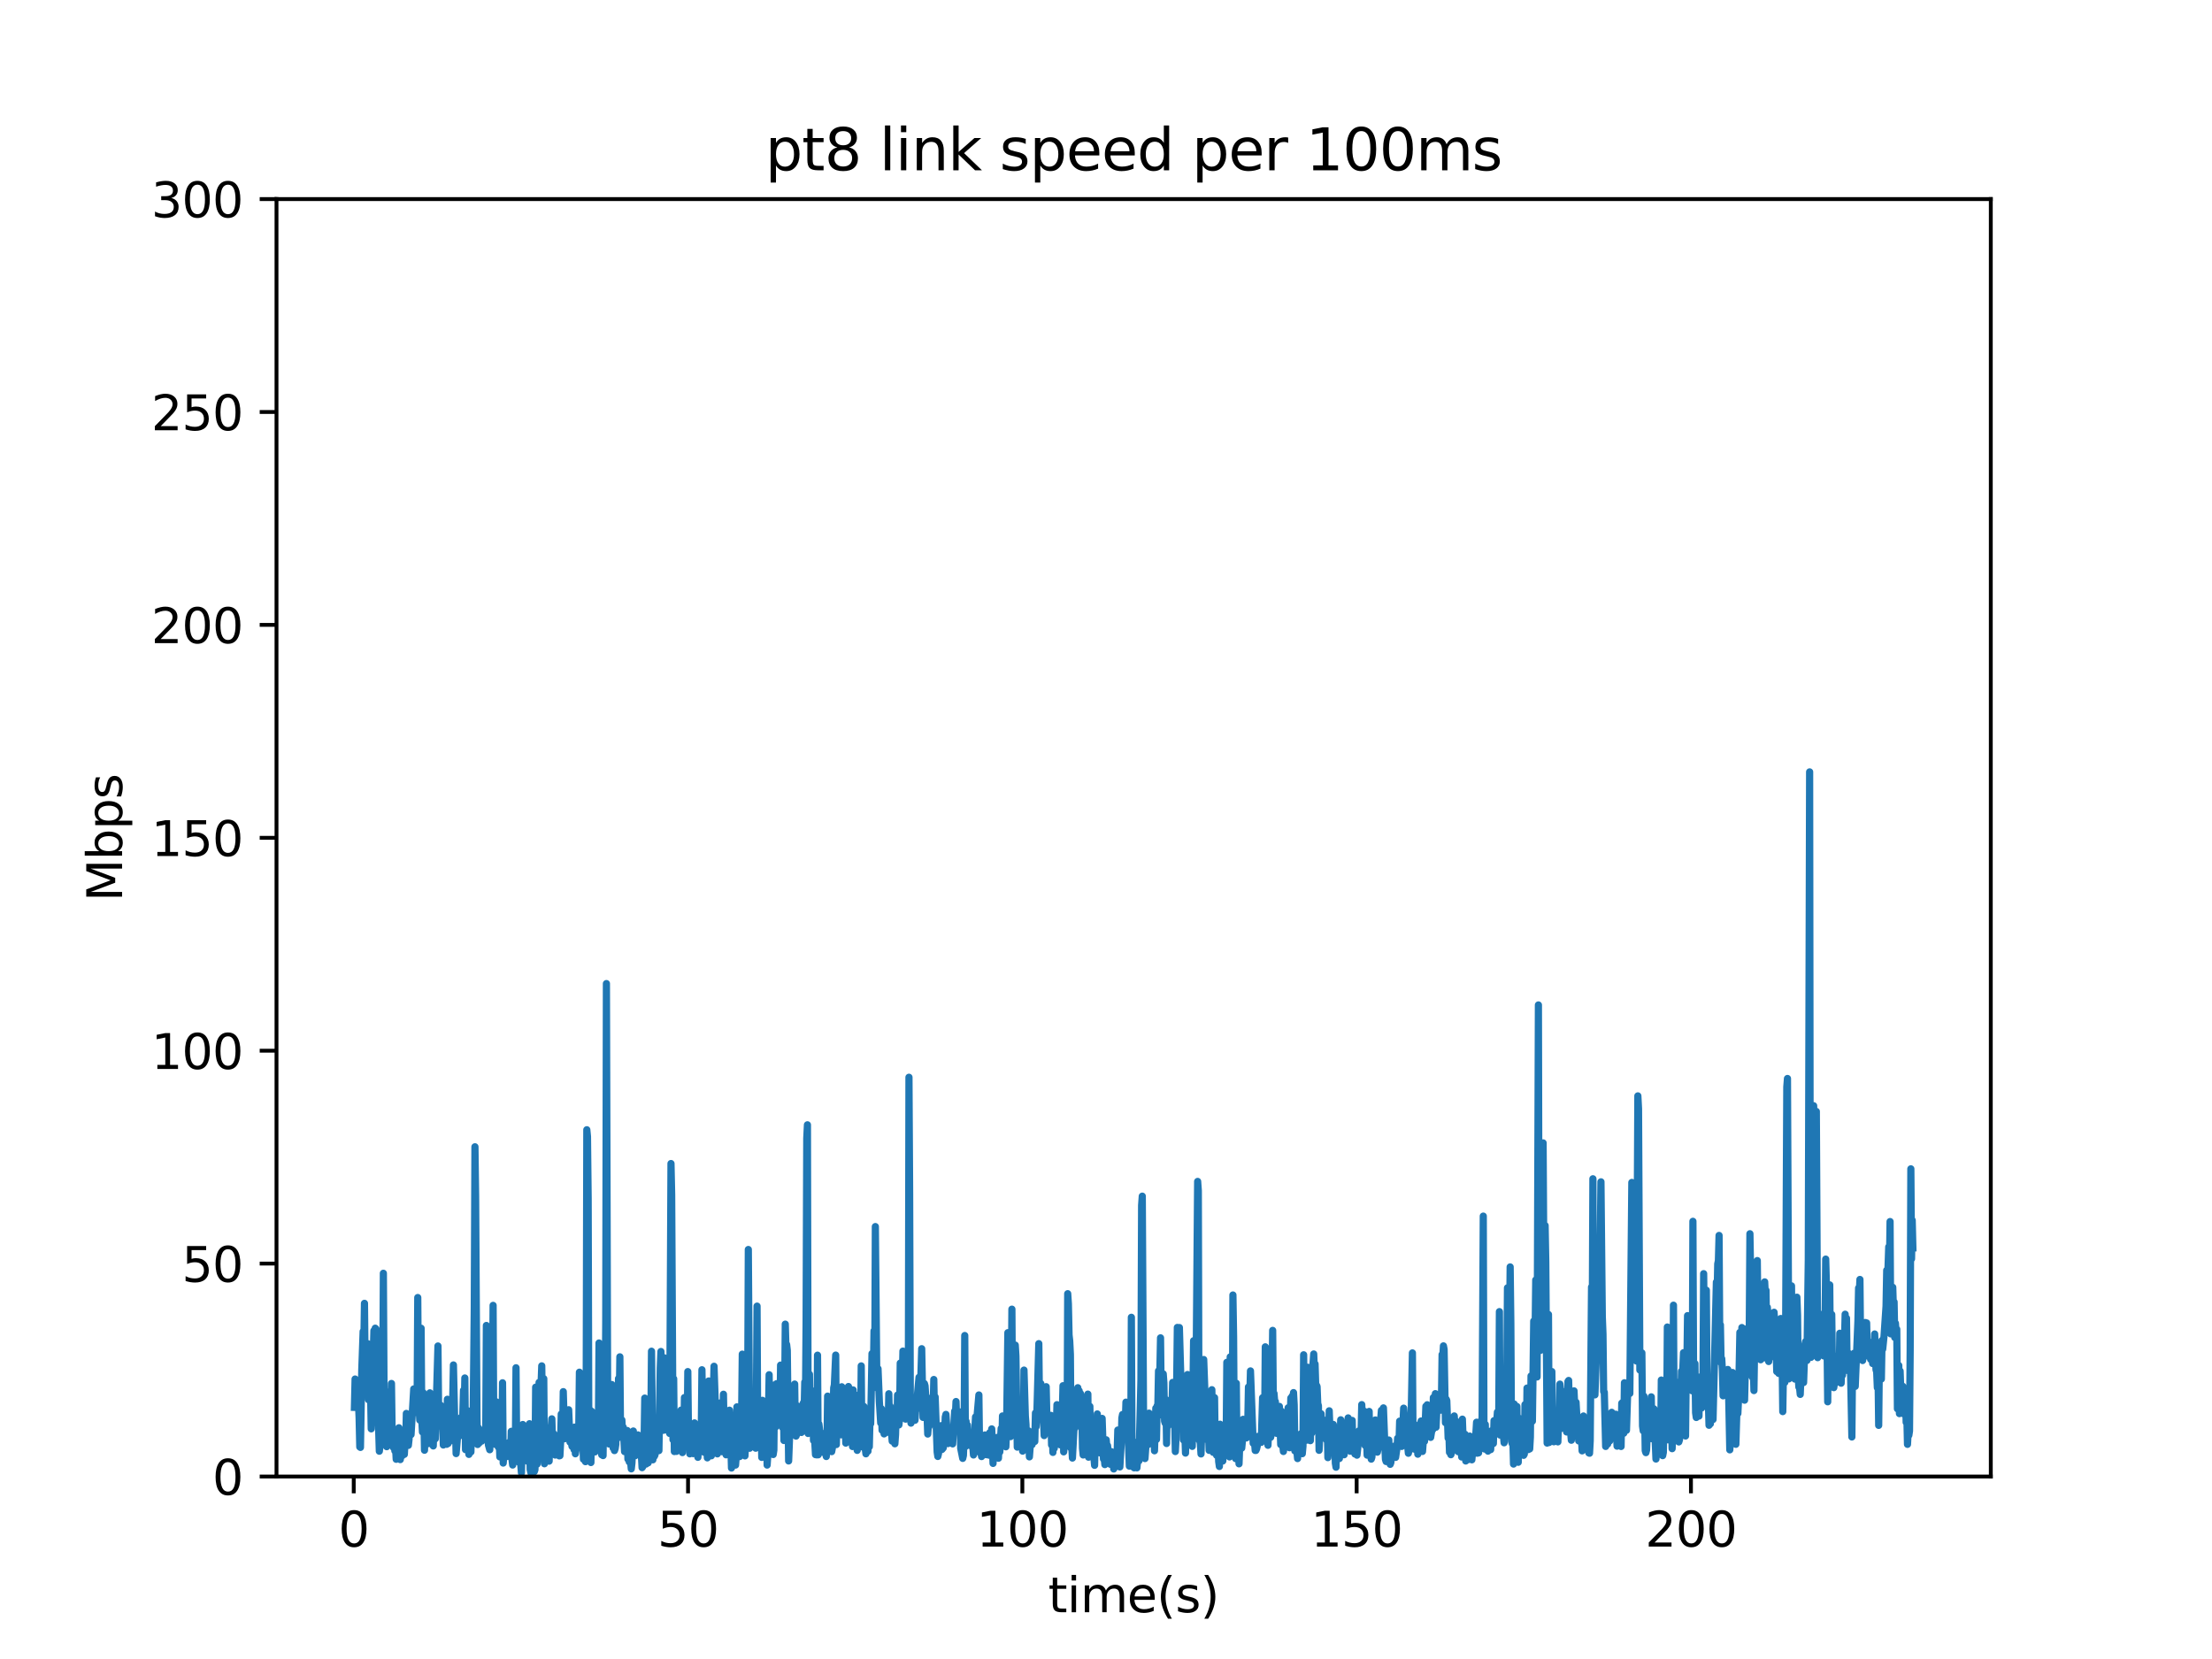 <?xml version="1.0" encoding="utf-8" standalone="no"?>
<!DOCTYPE svg PUBLIC "-//W3C//DTD SVG 1.1//EN"
  "http://www.w3.org/Graphics/SVG/1.1/DTD/svg11.dtd">
<svg xmlns:xlink="http://www.w3.org/1999/xlink" width="460.8pt" height="345.6pt" viewBox="0 0 460.8 345.6" xmlns="http://www.w3.org/2000/svg" version="1.1">
 <defs>
  <style type="text/css">*{stroke-linejoin: round; stroke-linecap: butt}</style>
 </defs>
 <g id="figure_1">
  <g id="patch_1">
   <path d="M 0 345.6 
L 460.8 345.6 
L 460.8 0 
L 0 0 
z
" style="fill: #ffffff"/>
  </g>
  <g id="axes_1">
   <g id="patch_2">
    <path d="M 57.6 307.584 
L 414.72 307.584 
L 414.72 41.472 
L 57.6 41.472 
z
" style="fill: #ffffff"/>
   </g>
   <g id="matplotlib.axis_1">
    <g id="xtick_1">
     <g id="line2d_1">
      <defs>
       <path id="me83c2e0fc8" d="M 0 0 
L 0 3.5 
" style="stroke: #000000; stroke-width: 0.8"/>
      </defs>
      <g>
       <use xlink:href="#me83c2e0fc8" x="73.69" y="307.584" style="stroke: #000000; stroke-width: 0.8"/>
      </g>
     </g>
     <g id="text_1">
      <!-- 0 -->
      <g transform="translate(70.509 322.182)scale(0.1 -0.1)">
       <defs>
        <path id="DejaVuSans-30" d="M 2034 4250 
Q 1547 4250 1301 3770 
Q 1056 3291 1056 2328 
Q 1056 1369 1301 889 
Q 1547 409 2034 409 
Q 2525 409 2770 889 
Q 3016 1369 3016 2328 
Q 3016 3291 2770 3770 
Q 2525 4250 2034 4250 
z
M 2034 4750 
Q 2819 4750 3233 4129 
Q 3647 3509 3647 2328 
Q 3647 1150 3233 529 
Q 2819 -91 2034 -91 
Q 1250 -91 836 529 
Q 422 1150 422 2328 
Q 422 3509 836 4129 
Q 1250 4750 2034 4750 
z
" transform="scale(0.016)"/>
       </defs>
       <use xlink:href="#DejaVuSans-30"/>
      </g>
     </g>
    </g>
    <g id="xtick_2">
     <g id="line2d_2">
      <g>
       <use xlink:href="#me83c2e0fc8" x="143.332" y="307.584" style="stroke: #000000; stroke-width: 0.8"/>
      </g>
     </g>
     <g id="text_2">
      <!-- 50 -->
      <g transform="translate(136.97 322.182)scale(0.1 -0.1)">
       <defs>
        <path id="DejaVuSans-35" d="M 691 4666 
L 3169 4666 
L 3169 4134 
L 1269 4134 
L 1269 2991 
Q 1406 3038 1543 3061 
Q 1681 3084 1819 3084 
Q 2600 3084 3056 2656 
Q 3513 2228 3513 1497 
Q 3513 744 3044 326 
Q 2575 -91 1722 -91 
Q 1428 -91 1123 -41 
Q 819 9 494 109 
L 494 744 
Q 775 591 1075 516 
Q 1375 441 1709 441 
Q 2250 441 2565 725 
Q 2881 1009 2881 1497 
Q 2881 1984 2565 2268 
Q 2250 2553 1709 2553 
Q 1456 2553 1204 2497 
Q 953 2441 691 2322 
L 691 4666 
z
" transform="scale(0.016)"/>
       </defs>
       <use xlink:href="#DejaVuSans-35"/>
       <use xlink:href="#DejaVuSans-30" x="63.623"/>
      </g>
     </g>
    </g>
    <g id="xtick_3">
     <g id="line2d_3">
      <g>
       <use xlink:href="#me83c2e0fc8" x="212.974" y="307.584" style="stroke: #000000; stroke-width: 0.8"/>
      </g>
     </g>
     <g id="text_3">
      <!-- 100 -->
      <g transform="translate(203.431 322.182)scale(0.1 -0.1)">
       <defs>
        <path id="DejaVuSans-31" d="M 794 531 
L 1825 531 
L 1825 4091 
L 703 3866 
L 703 4441 
L 1819 4666 
L 2450 4666 
L 2450 531 
L 3481 531 
L 3481 0 
L 794 0 
L 794 531 
z
" transform="scale(0.016)"/>
       </defs>
       <use xlink:href="#DejaVuSans-31"/>
       <use xlink:href="#DejaVuSans-30" x="63.623"/>
       <use xlink:href="#DejaVuSans-30" x="127.246"/>
      </g>
     </g>
    </g>
    <g id="xtick_4">
     <g id="line2d_4">
      <g>
       <use xlink:href="#me83c2e0fc8" x="282.616" y="307.584" style="stroke: #000000; stroke-width: 0.8"/>
      </g>
     </g>
     <g id="text_4">
      <!-- 150 -->
      <g transform="translate(273.073 322.182)scale(0.1 -0.1)">
       <use xlink:href="#DejaVuSans-31"/>
       <use xlink:href="#DejaVuSans-35" x="63.623"/>
       <use xlink:href="#DejaVuSans-30" x="127.246"/>
      </g>
     </g>
    </g>
    <g id="xtick_5">
     <g id="line2d_5">
      <g>
       <use xlink:href="#me83c2e0fc8" x="352.258" y="307.584" style="stroke: #000000; stroke-width: 0.8"/>
      </g>
     </g>
     <g id="text_5">
      <!-- 200 -->
      <g transform="translate(342.715 322.182)scale(0.1 -0.1)">
       <defs>
        <path id="DejaVuSans-32" d="M 1228 531 
L 3431 531 
L 3431 0 
L 469 0 
L 469 531 
Q 828 903 1448 1529 
Q 2069 2156 2228 2338 
Q 2531 2678 2651 2914 
Q 2772 3150 2772 3378 
Q 2772 3750 2511 3984 
Q 2250 4219 1831 4219 
Q 1534 4219 1204 4116 
Q 875 4013 500 3803 
L 500 4441 
Q 881 4594 1212 4672 
Q 1544 4750 1819 4750 
Q 2544 4750 2975 4387 
Q 3406 4025 3406 3419 
Q 3406 3131 3298 2873 
Q 3191 2616 2906 2266 
Q 2828 2175 2409 1742 
Q 1991 1309 1228 531 
z
" transform="scale(0.016)"/>
       </defs>
       <use xlink:href="#DejaVuSans-32"/>
       <use xlink:href="#DejaVuSans-30" x="63.623"/>
       <use xlink:href="#DejaVuSans-30" x="127.246"/>
      </g>
     </g>
    </g>
    <g id="text_6">
     <!-- time(s) -->
     <g transform="translate(218.358 335.861)scale(0.1 -0.1)">
      <defs>
       <path id="DejaVuSans-74" d="M 1172 4494 
L 1172 3500 
L 2356 3500 
L 2356 3053 
L 1172 3053 
L 1172 1153 
Q 1172 725 1289 603 
Q 1406 481 1766 481 
L 2356 481 
L 2356 0 
L 1766 0 
Q 1100 0 847 248 
Q 594 497 594 1153 
L 594 3053 
L 172 3053 
L 172 3500 
L 594 3500 
L 594 4494 
L 1172 4494 
z
" transform="scale(0.016)"/>
       <path id="DejaVuSans-69" d="M 603 3500 
L 1178 3500 
L 1178 0 
L 603 0 
L 603 3500 
z
M 603 4863 
L 1178 4863 
L 1178 4134 
L 603 4134 
L 603 4863 
z
" transform="scale(0.016)"/>
       <path id="DejaVuSans-6d" d="M 3328 2828 
Q 3544 3216 3844 3400 
Q 4144 3584 4550 3584 
Q 5097 3584 5394 3201 
Q 5691 2819 5691 2113 
L 5691 0 
L 5113 0 
L 5113 2094 
Q 5113 2597 4934 2840 
Q 4756 3084 4391 3084 
Q 3944 3084 3684 2787 
Q 3425 2491 3425 1978 
L 3425 0 
L 2847 0 
L 2847 2094 
Q 2847 2600 2669 2842 
Q 2491 3084 2119 3084 
Q 1678 3084 1418 2786 
Q 1159 2488 1159 1978 
L 1159 0 
L 581 0 
L 581 3500 
L 1159 3500 
L 1159 2956 
Q 1356 3278 1631 3431 
Q 1906 3584 2284 3584 
Q 2666 3584 2933 3390 
Q 3200 3197 3328 2828 
z
" transform="scale(0.016)"/>
       <path id="DejaVuSans-65" d="M 3597 1894 
L 3597 1613 
L 953 1613 
Q 991 1019 1311 708 
Q 1631 397 2203 397 
Q 2534 397 2845 478 
Q 3156 559 3463 722 
L 3463 178 
Q 3153 47 2828 -22 
Q 2503 -91 2169 -91 
Q 1331 -91 842 396 
Q 353 884 353 1716 
Q 353 2575 817 3079 
Q 1281 3584 2069 3584 
Q 2775 3584 3186 3129 
Q 3597 2675 3597 1894 
z
M 3022 2063 
Q 3016 2534 2758 2815 
Q 2500 3097 2075 3097 
Q 1594 3097 1305 2825 
Q 1016 2553 972 2059 
L 3022 2063 
z
" transform="scale(0.016)"/>
       <path id="DejaVuSans-28" d="M 1984 4856 
Q 1566 4138 1362 3434 
Q 1159 2731 1159 2009 
Q 1159 1288 1364 580 
Q 1569 -128 1984 -844 
L 1484 -844 
Q 1016 -109 783 600 
Q 550 1309 550 2009 
Q 550 2706 781 3412 
Q 1013 4119 1484 4856 
L 1984 4856 
z
" transform="scale(0.016)"/>
       <path id="DejaVuSans-73" d="M 2834 3397 
L 2834 2853 
Q 2591 2978 2328 3040 
Q 2066 3103 1784 3103 
Q 1356 3103 1142 2972 
Q 928 2841 928 2578 
Q 928 2378 1081 2264 
Q 1234 2150 1697 2047 
L 1894 2003 
Q 2506 1872 2764 1633 
Q 3022 1394 3022 966 
Q 3022 478 2636 193 
Q 2250 -91 1575 -91 
Q 1294 -91 989 -36 
Q 684 19 347 128 
L 347 722 
Q 666 556 975 473 
Q 1284 391 1588 391 
Q 1994 391 2212 530 
Q 2431 669 2431 922 
Q 2431 1156 2273 1281 
Q 2116 1406 1581 1522 
L 1381 1569 
Q 847 1681 609 1914 
Q 372 2147 372 2553 
Q 372 3047 722 3315 
Q 1072 3584 1716 3584 
Q 2034 3584 2315 3537 
Q 2597 3491 2834 3397 
z
" transform="scale(0.016)"/>
       <path id="DejaVuSans-29" d="M 513 4856 
L 1013 4856 
Q 1481 4119 1714 3412 
Q 1947 2706 1947 2009 
Q 1947 1309 1714 600 
Q 1481 -109 1013 -844 
L 513 -844 
Q 928 -128 1133 580 
Q 1338 1288 1338 2009 
Q 1338 2731 1133 3434 
Q 928 4138 513 4856 
z
" transform="scale(0.016)"/>
      </defs>
      <use xlink:href="#DejaVuSans-74"/>
      <use xlink:href="#DejaVuSans-69" x="39.209"/>
      <use xlink:href="#DejaVuSans-6d" x="66.992"/>
      <use xlink:href="#DejaVuSans-65" x="164.404"/>
      <use xlink:href="#DejaVuSans-28" x="225.928"/>
      <use xlink:href="#DejaVuSans-73" x="264.941"/>
      <use xlink:href="#DejaVuSans-29" x="317.041"/>
     </g>
    </g>
   </g>
   <g id="matplotlib.axis_2">
    <g id="ytick_1">
     <g id="line2d_6">
      <defs>
       <path id="m8c58e74d32" d="M 0 0 
L -3.5 0 
" style="stroke: #000000; stroke-width: 0.8"/>
      </defs>
      <g>
       <use xlink:href="#m8c58e74d32" x="57.6" y="307.584" style="stroke: #000000; stroke-width: 0.8"/>
      </g>
     </g>
     <g id="text_7">
      <!-- 0 -->
      <g transform="translate(44.237 311.383)scale(0.1 -0.1)">
       <use xlink:href="#DejaVuSans-30"/>
      </g>
     </g>
    </g>
    <g id="ytick_2">
     <g id="line2d_7">
      <g>
       <use xlink:href="#m8c58e74d32" x="57.6" y="263.232" style="stroke: #000000; stroke-width: 0.8"/>
      </g>
     </g>
     <g id="text_8">
      <!-- 50 -->
      <g transform="translate(37.875 267.031)scale(0.1 -0.1)">
       <use xlink:href="#DejaVuSans-35"/>
       <use xlink:href="#DejaVuSans-30" x="63.623"/>
      </g>
     </g>
    </g>
    <g id="ytick_3">
     <g id="line2d_8">
      <g>
       <use xlink:href="#m8c58e74d32" x="57.6" y="218.88" style="stroke: #000000; stroke-width: 0.8"/>
      </g>
     </g>
     <g id="text_9">
      <!-- 100 -->
      <g transform="translate(31.512 222.679)scale(0.1 -0.1)">
       <use xlink:href="#DejaVuSans-31"/>
       <use xlink:href="#DejaVuSans-30" x="63.623"/>
       <use xlink:href="#DejaVuSans-30" x="127.246"/>
      </g>
     </g>
    </g>
    <g id="ytick_4">
     <g id="line2d_9">
      <g>
       <use xlink:href="#m8c58e74d32" x="57.6" y="174.528" style="stroke: #000000; stroke-width: 0.8"/>
      </g>
     </g>
     <g id="text_10">
      <!-- 150 -->
      <g transform="translate(31.512 178.327)scale(0.1 -0.1)">
       <use xlink:href="#DejaVuSans-31"/>
       <use xlink:href="#DejaVuSans-35" x="63.623"/>
       <use xlink:href="#DejaVuSans-30" x="127.246"/>
      </g>
     </g>
    </g>
    <g id="ytick_5">
     <g id="line2d_10">
      <g>
       <use xlink:href="#m8c58e74d32" x="57.6" y="130.176" style="stroke: #000000; stroke-width: 0.8"/>
      </g>
     </g>
     <g id="text_11">
      <!-- 200 -->
      <g transform="translate(31.512 133.975)scale(0.1 -0.1)">
       <use xlink:href="#DejaVuSans-32"/>
       <use xlink:href="#DejaVuSans-30" x="63.623"/>
       <use xlink:href="#DejaVuSans-30" x="127.246"/>
      </g>
     </g>
    </g>
    <g id="ytick_6">
     <g id="line2d_11">
      <g>
       <use xlink:href="#m8c58e74d32" x="57.6" y="85.824" style="stroke: #000000; stroke-width: 0.8"/>
      </g>
     </g>
     <g id="text_12">
      <!-- 250 -->
      <g transform="translate(31.512 89.623)scale(0.1 -0.1)">
       <use xlink:href="#DejaVuSans-32"/>
       <use xlink:href="#DejaVuSans-35" x="63.623"/>
       <use xlink:href="#DejaVuSans-30" x="127.246"/>
      </g>
     </g>
    </g>
    <g id="ytick_7">
     <g id="line2d_12">
      <g>
       <use xlink:href="#m8c58e74d32" x="57.6" y="41.472" style="stroke: #000000; stroke-width: 0.8"/>
      </g>
     </g>
     <g id="text_13">
      <!-- 300 -->
      <g transform="translate(31.512 45.271)scale(0.1 -0.1)">
       <defs>
        <path id="DejaVuSans-33" d="M 2597 2516 
Q 3050 2419 3304 2112 
Q 3559 1806 3559 1356 
Q 3559 666 3084 287 
Q 2609 -91 1734 -91 
Q 1441 -91 1130 -33 
Q 819 25 488 141 
L 488 750 
Q 750 597 1062 519 
Q 1375 441 1716 441 
Q 2309 441 2620 675 
Q 2931 909 2931 1356 
Q 2931 1769 2642 2001 
Q 2353 2234 1838 2234 
L 1294 2234 
L 1294 2753 
L 1863 2753 
Q 2328 2753 2575 2939 
Q 2822 3125 2822 3475 
Q 2822 3834 2567 4026 
Q 2313 4219 1838 4219 
Q 1578 4219 1281 4162 
Q 984 4106 628 3988 
L 628 4550 
Q 988 4650 1302 4700 
Q 1616 4750 1894 4750 
Q 2613 4750 3031 4423 
Q 3450 4097 3450 3541 
Q 3450 3153 3228 2886 
Q 3006 2619 2597 2516 
z
" transform="scale(0.016)"/>
       </defs>
       <use xlink:href="#DejaVuSans-33"/>
       <use xlink:href="#DejaVuSans-30" x="63.623"/>
       <use xlink:href="#DejaVuSans-30" x="127.246"/>
      </g>
     </g>
    </g>
    <g id="text_14">
     <!-- Mbps -->
     <g transform="translate(25.433 187.795)rotate(-90)scale(0.1 -0.1)">
      <defs>
       <path id="DejaVuSans-4d" d="M 628 4666 
L 1569 4666 
L 2759 1491 
L 3956 4666 
L 4897 4666 
L 4897 0 
L 4281 0 
L 4281 4097 
L 3078 897 
L 2444 897 
L 1241 4097 
L 1241 0 
L 628 0 
L 628 4666 
z
" transform="scale(0.016)"/>
       <path id="DejaVuSans-62" d="M 3116 1747 
Q 3116 2381 2855 2742 
Q 2594 3103 2138 3103 
Q 1681 3103 1420 2742 
Q 1159 2381 1159 1747 
Q 1159 1113 1420 752 
Q 1681 391 2138 391 
Q 2594 391 2855 752 
Q 3116 1113 3116 1747 
z
M 1159 2969 
Q 1341 3281 1617 3432 
Q 1894 3584 2278 3584 
Q 2916 3584 3314 3078 
Q 3713 2572 3713 1747 
Q 3713 922 3314 415 
Q 2916 -91 2278 -91 
Q 1894 -91 1617 61 
Q 1341 213 1159 525 
L 1159 0 
L 581 0 
L 581 4863 
L 1159 4863 
L 1159 2969 
z
" transform="scale(0.016)"/>
       <path id="DejaVuSans-70" d="M 1159 525 
L 1159 -1331 
L 581 -1331 
L 581 3500 
L 1159 3500 
L 1159 2969 
Q 1341 3281 1617 3432 
Q 1894 3584 2278 3584 
Q 2916 3584 3314 3078 
Q 3713 2572 3713 1747 
Q 3713 922 3314 415 
Q 2916 -91 2278 -91 
Q 1894 -91 1617 61 
Q 1341 213 1159 525 
z
M 3116 1747 
Q 3116 2381 2855 2742 
Q 2594 3103 2138 3103 
Q 1681 3103 1420 2742 
Q 1159 2381 1159 1747 
Q 1159 1113 1420 752 
Q 1681 391 2138 391 
Q 2594 391 2855 752 
Q 3116 1113 3116 1747 
z
" transform="scale(0.016)"/>
      </defs>
      <use xlink:href="#DejaVuSans-4d"/>
      <use xlink:href="#DejaVuSans-62" x="86.279"/>
      <use xlink:href="#DejaVuSans-70" x="149.756"/>
      <use xlink:href="#DejaVuSans-73" x="213.232"/>
     </g>
    </g>
   </g>
   <g id="line2d_13">
    <path d="M 73.833 293.182 
L 73.972 287.277 
L 74.112 290.334 
L 74.251 289.616 
L 74.391 292.237 
L 74.53 290.44 
L 74.669 292.135 
L 74.809 295.303 
L 74.949 301.418 
L 75.088 301.523 
L 75.367 285.297 
L 75.646 277.364 
L 75.786 280.809 
L 75.926 271.507 
L 76.068 285.495 
L 76.208 287.338 
L 76.488 280.922 
L 76.63 279.923 
L 76.77 291.594 
L 77.051 281.548 
L 77.333 297.653 
L 77.893 277.205 
L 78.032 283.808 
L 78.172 276.684 
L 78.311 276.825 
L 78.59 288.47 
L 79.02 302.314 
L 79.161 301.182 
L 79.301 292.064 
L 79.44 290.873 
L 79.581 292.022 
L 79.724 290.778 
L 79.863 265.243 
L 80.003 290.27 
L 80.143 290.995 
L 80.422 290.415 
L 80.563 301.372 
L 80.842 289.999 
L 81.126 298.316 
L 81.266 292.888 
L 81.406 294.589 
L 81.549 288.204 
L 81.689 298.534 
L 81.83 298.484 
L 81.969 301.563 
L 82.109 299.932 
L 82.254 302.245 
L 82.393 301.225 
L 82.536 303.994 
L 82.68 299.215 
L 82.82 299.183 
L 82.961 302.026 
L 83.102 297.429 
L 83.384 304.064 
L 83.665 302.189 
L 83.805 303.239 
L 83.944 301.081 
L 84.23 302.969 
L 84.369 300.566 
L 84.51 301.192 
L 84.65 294.444 
L 84.789 296.968 
L 84.929 296.824 
L 85.068 301.098 
L 85.208 299.856 
L 85.348 296.454 
L 85.487 296.976 
L 85.628 298.854 
L 86.188 289.341 
L 86.468 294.265 
L 86.608 290.326 
L 86.748 292.968 
L 86.888 293.309 
L 87.027 270.301 
L 87.167 290.888 
L 87.447 295.833 
L 87.586 293.088 
L 87.726 276.696 
L 87.865 295.789 
L 88.005 298.315 
L 88.144 290.101 
L 88.288 293.881 
L 88.431 302.109 
L 88.571 296.479 
L 88.712 296.662 
L 88.851 298.829 
L 88.991 298.473 
L 89.272 300.734 
L 89.411 299.411 
L 89.551 290.153 
L 89.691 298.599 
L 89.832 293.636 
L 89.972 298.708 
L 90.115 297.788 
L 90.257 301.216 
L 90.396 296.587 
L 90.537 297.713 
L 90.677 299.735 
L 91.235 280.392 
L 91.375 294.381 
L 91.515 295.869 
L 91.795 292.747 
L 91.935 296.748 
L 92.075 297.357 
L 92.214 296.855 
L 92.354 301.02 
L 92.495 297.393 
L 92.635 298.124 
L 92.914 299.833 
L 93.057 300.873 
L 93.197 291.496 
L 93.336 300.713 
L 93.476 299.331 
L 93.756 300.209 
L 93.896 300.006 
L 94.036 297.438 
L 94.177 298.027 
L 94.456 284.345 
L 94.736 296.79 
L 94.876 296.949 
L 95.018 302.808 
L 95.299 299.489 
L 95.718 297.948 
L 95.857 298.418 
L 95.997 295.324 
L 96.276 299.033 
L 96.557 289.624 
L 96.696 294.241 
L 96.835 287.056 
L 96.976 301.993 
L 97.255 301.45 
L 97.396 293.868 
L 97.538 294.98 
L 97.68 302.978 
L 97.819 298.244 
L 97.962 298.737 
L 98.101 302.465 
L 98.241 296.181 
L 98.381 295.036 
L 98.521 299.482 
L 98.801 272.498 
L 98.94 238.895 
L 99.081 249.235 
L 99.36 295.424 
L 99.5 300.917 
L 99.64 297.422 
L 99.781 300.639 
L 99.921 298.986 
L 100.065 298.821 
L 100.204 298.426 
L 100.344 300.215 
L 100.484 299.766 
L 100.623 298.031 
L 100.763 299.801 
L 100.903 297.777 
L 101.183 299.723 
L 101.322 276.118 
L 101.743 301 
L 102.023 302.008 
L 102.164 299.274 
L 102.303 298.76 
L 102.444 299.672 
L 102.584 289.92 
L 102.723 271.932 
L 102.862 299.631 
L 103.002 295.108 
L 103.281 300.929 
L 103.42 292.044 
L 103.702 300.119 
L 103.842 301.489 
L 103.982 299.226 
L 104.123 303.497 
L 104.404 298.498 
L 104.544 301.959 
L 104.688 288.058 
L 104.827 304.781 
L 104.967 303.053 
L 105.106 303.038 
L 105.249 303.159 
L 105.389 303.45 
L 105.531 301.48 
L 105.67 303.403 
L 106.094 300.441 
L 106.375 303.331 
L 106.514 298.17 
L 106.655 304.027 
L 106.797 305.194 
L 106.936 303.24 
L 107.076 303.415 
L 107.216 301.261 
L 107.357 301.899 
L 107.496 284.931 
L 107.638 302.41 
L 107.781 303.472 
L 107.92 301.539 
L 108.06 304.594 
L 108.201 303.105 
L 108.34 304.671 
L 108.481 304.985 
L 108.622 306.822 
L 108.903 296.749 
L 109.044 301.915 
L 109.323 298.722 
L 109.462 299.318 
L 109.742 303.507 
L 109.883 304.398 
L 110.162 301.991 
L 110.304 296.582 
L 110.444 306.122 
L 110.593 306.801 
L 110.733 302.15 
L 110.873 304.174 
L 111.012 304.245 
L 111.153 304.022 
L 111.294 306.579 
L 111.441 306.164 
L 111.589 288.972 
L 111.742 295.008 
L 111.881 305.013 
L 112.16 300.485 
L 112.3 287.98 
L 112.439 293.951 
L 112.579 292.086 
L 112.857 284.534 
L 112.997 294.737 
L 113.277 287.196 
L 113.417 304.925 
L 113.556 304.21 
L 113.696 302.281 
L 113.836 297.454 
L 113.976 300.767 
L 114.116 298.763 
L 114.396 304.386 
L 114.536 298.211 
L 114.817 297.463 
L 114.957 295.569 
L 115.097 300.32 
L 115.38 298.696 
L 115.658 303.109 
L 115.799 301.016 
L 115.939 302.217 
L 116.22 300.107 
L 116.361 303.118 
L 116.5 303.285 
L 116.64 303.245 
L 116.779 300.549 
L 116.919 294.575 
L 117.059 299.136 
L 117.2 298.864 
L 117.34 289.903 
L 117.624 299.717 
L 117.763 294.628 
L 117.903 298.374 
L 118.044 298.1 
L 118.184 297.199 
L 118.463 293.679 
L 118.743 300.423 
L 119.022 300.423 
L 119.164 301.304 
L 119.304 300.529 
L 119.582 301.981 
L 119.722 297.291 
L 119.863 302.848 
L 120.144 301.15 
L 120.283 301.069 
L 120.423 297.998 
L 120.562 298.22 
L 120.702 285.855 
L 120.842 300.727 
L 120.985 298.507 
L 121.124 291.491 
L 121.545 303.993 
L 121.684 300.726 
L 121.965 304.493 
L 122.104 295.938 
L 122.244 235.348 
L 122.383 236.769 
L 122.524 249.827 
L 122.667 301.194 
L 122.806 302.051 
L 122.954 293.767 
L 123.098 304.67 
L 123.238 293.996 
L 123.379 301.89 
L 123.661 297.704 
L 123.946 302.459 
L 124.086 296.178 
L 124.226 297.696 
L 124.368 294.248 
L 124.648 299.864 
L 124.787 279.769 
L 125.068 299.478 
L 125.21 297.875 
L 125.351 303.064 
L 125.49 302.124 
L 125.63 303.226 
L 125.769 290.535 
L 126.049 296.679 
L 126.189 275.36 
L 126.328 204.899 
L 126.607 299.914 
L 126.747 299.572 
L 126.888 300.816 
L 127.027 292.253 
L 127.167 292.752 
L 127.306 293.947 
L 127.447 288.419 
L 127.727 301.637 
L 127.866 300.849 
L 128.006 302.183 
L 128.145 301.786 
L 128.285 300.88 
L 128.426 294.139 
L 128.566 299.681 
L 128.706 298.477 
L 128.849 287.175 
L 128.988 293.579 
L 129.13 282.651 
L 129.269 298.909 
L 129.549 295.817 
L 129.689 298.659 
L 129.828 297.303 
L 130.107 302.395 
L 130.246 301.435 
L 130.386 301.956 
L 130.665 298.002 
L 130.807 303.956 
L 130.946 303.027 
L 131.086 304.538 
L 131.226 303.052 
L 131.506 305.989 
L 131.646 304.752 
L 131.929 298.105 
L 132.069 301.917 
L 132.209 302.151 
L 132.352 303.243 
L 132.632 299.914 
L 132.771 301.84 
L 132.911 298.915 
L 133.051 301.883 
L 133.191 301.597 
L 133.33 300.06 
L 133.47 300.591 
L 133.756 305.742 
L 133.895 305.56 
L 134.036 299.344 
L 134.176 300.383 
L 134.315 291.247 
L 134.455 293.669 
L 134.597 304.986 
L 134.737 303.297 
L 135.023 304.739 
L 135.163 301.852 
L 135.303 302.239 
L 135.442 301.067 
L 135.582 296.891 
L 135.721 281.483 
L 136 304.104 
L 136.14 302.1 
L 136.281 303.419 
L 136.423 303.157 
L 136.563 302.543 
L 136.704 302.431 
L 136.844 301.544 
L 137.124 297.565 
L 137.265 302.192 
L 137.544 284.938 
L 137.683 281.542 
L 137.964 297.99 
L 138.103 294.567 
L 138.243 297.945 
L 138.382 282.855 
L 138.524 283.52 
L 138.803 295.35 
L 138.943 297.574 
L 139.082 297.991 
L 139.222 291.307 
L 139.361 293.396 
L 139.501 298.613 
L 139.78 242.386 
L 139.92 248.836 
L 140.199 299.924 
L 140.338 287.224 
L 140.479 302.383 
L 140.758 299.233 
L 140.898 302.355 
L 141.178 301.986 
L 141.318 296.588 
L 141.598 301.861 
L 141.738 301.191 
L 141.879 293.755 
L 142.019 301.618 
L 142.159 302.6 
L 142.299 297.189 
L 142.441 300.78 
L 142.584 291.135 
L 142.723 297.436 
L 142.863 294.581 
L 143.144 300.28 
L 143.284 285.728 
L 143.423 298.928 
L 143.562 299.2 
L 143.702 302.862 
L 143.841 299.494 
L 143.981 300.517 
L 144.12 298.398 
L 144.399 302.815 
L 144.678 296.416 
L 144.819 302.555 
L 145.242 298.188 
L 145.384 303.586 
L 145.665 297.612 
L 145.804 301.917 
L 145.943 298.33 
L 146.084 298.809 
L 146.226 285.347 
L 146.506 302.265 
L 146.645 302.521 
L 146.785 302.443 
L 146.924 296.668 
L 147.07 300.191 
L 147.209 299.431 
L 147.35 303.697 
L 147.489 298.66 
L 147.629 287.686 
L 147.909 296.533 
L 148.049 290.115 
L 148.189 303.268 
L 148.328 301.776 
L 148.747 284.618 
L 149.026 292.912 
L 149.165 296.567 
L 149.305 293.181 
L 149.445 302.868 
L 149.588 297.492 
L 149.727 301.164 
L 150.006 292.262 
L 150.146 300.206 
L 150.286 300.833 
L 150.426 302.411 
L 150.565 300.608 
L 150.707 290.446 
L 150.846 298.084 
L 151.125 296.254 
L 151.265 303.066 
L 151.404 302.021 
L 151.543 302.183 
L 151.685 301.793 
L 151.824 299.292 
L 151.964 293.767 
L 152.103 295.907 
L 152.383 305.815 
L 152.523 305.15 
L 152.664 301.335 
L 152.804 304.508 
L 152.949 304.539 
L 153.088 299.79 
L 153.23 305.202 
L 153.371 303.398 
L 153.51 293.075 
L 154.072 303.437 
L 154.492 294.84 
L 154.632 282.094 
L 154.911 301.804 
L 155.051 297.998 
L 155.191 303.287 
L 155.47 296.844 
L 155.611 287.45 
L 155.751 291.665 
L 155.89 260.295 
L 156.171 301.697 
L 156.311 300.513 
L 156.591 293.275 
L 156.73 294.074 
L 156.869 297.082 
L 157.009 294.308 
L 157.288 301.121 
L 157.427 301.688 
L 157.567 292.068 
L 157.709 272.089 
L 157.848 298.987 
L 157.988 292.767 
L 158.13 301.095 
L 158.269 298.023 
L 158.408 301.462 
L 158.55 295.344 
L 158.689 303.607 
L 158.828 291.717 
L 158.968 303.305 
L 159.108 301.073 
L 159.247 296.058 
L 159.386 298.133 
L 159.526 294.268 
L 159.667 295.675 
L 159.807 305.2 
L 159.947 303.142 
L 160.226 286.38 
L 160.366 297.269 
L 160.786 302.591 
L 160.925 301.68 
L 161.067 303.005 
L 161.21 302.073 
L 161.349 288.506 
L 161.489 290.432 
L 161.629 297.22 
L 161.769 288.251 
L 162.053 290.992 
L 162.331 296.791 
L 162.471 295.737 
L 162.61 284.377 
L 163.03 297.396 
L 163.17 290.089 
L 163.309 300.084 
L 163.449 291.652 
L 163.588 275.843 
L 163.727 280.747 
L 163.867 280.075 
L 164.006 281.309 
L 164.287 304.344 
L 164.566 297.195 
L 164.707 294.203 
L 164.987 298.899 
L 165.126 295.38 
L 165.267 298.009 
L 165.546 288.326 
L 165.685 298.533 
L 165.825 299.168 
L 165.965 298.818 
L 166.243 292.929 
L 166.522 296.287 
L 166.804 294.684 
L 166.944 298.406 
L 167.085 293.45 
L 167.225 294.077 
L 167.367 292.23 
L 167.506 294.36 
L 167.646 287.922 
L 167.786 292.69 
L 167.926 275.55 
L 168.065 237.114 
L 168.204 234.318 
L 168.344 298.622 
L 168.625 286.292 
L 168.765 296.17 
L 168.904 297.076 
L 169.044 294.61 
L 169.184 289.741 
L 169.325 290.969 
L 169.465 300.067 
L 169.604 299.751 
L 169.744 300.605 
L 169.884 303.033 
L 170.023 300.829 
L 170.165 303.08 
L 170.305 282.307 
L 170.446 303.065 
L 170.586 296.644 
L 170.729 297.799 
L 170.868 302.467 
L 171.008 301.328 
L 171.147 301.196 
L 171.287 298.601 
L 171.428 301.419 
L 171.569 299.235 
L 171.709 302.661 
L 171.849 299.979 
L 172.13 303.417 
L 172.271 301.202 
L 172.412 290.84 
L 172.692 301.219 
L 172.832 301.033 
L 172.972 301.657 
L 173.113 300.921 
L 173.252 302.403 
L 173.392 301.675 
L 173.671 289.124 
L 173.812 288.499 
L 174.091 282.29 
L 174.23 300.93 
L 174.37 294.023 
L 174.509 293.63 
L 174.649 291.968 
L 174.931 296.031 
L 175.07 292.915 
L 175.21 298.896 
L 175.351 288.888 
L 175.49 293.896 
L 175.63 289.176 
L 175.771 290.773 
L 175.911 289.781 
L 176.191 300.626 
L 176.33 300.52 
L 176.75 288.837 
L 176.889 299.759 
L 177.172 289.422 
L 177.311 300.45 
L 177.451 291.939 
L 177.592 301.339 
L 177.733 289.555 
L 177.873 296.994 
L 178.015 291.196 
L 178.154 299.043 
L 178.433 295.176 
L 178.573 302.141 
L 178.712 294.673 
L 178.852 295.435 
L 178.992 290.528 
L 179.132 290.881 
L 179.272 298.364 
L 179.411 284.541 
L 179.551 301.406 
L 179.69 300.639 
L 179.829 301.023 
L 179.969 292.991 
L 180.11 294.004 
L 180.249 301.769 
L 180.389 302.855 
L 180.533 294.927 
L 180.815 302.315 
L 180.955 295.941 
L 181.095 301.376 
L 181.236 295.417 
L 181.375 296.589 
L 181.654 281.984 
L 181.933 286.839 
L 182.073 277.25 
L 182.212 289.026 
L 182.352 255.518 
L 182.631 284.619 
L 182.77 286.174 
L 182.909 285.132 
L 183.188 292.047 
L 183.47 296.439 
L 183.609 293.459 
L 183.754 297.948 
L 184.033 294.422 
L 184.172 298.708 
L 184.312 297.326 
L 184.455 298.311 
L 184.596 295.996 
L 184.737 298.386 
L 184.877 296.97 
L 185.017 297.164 
L 185.156 290.343 
L 185.297 296.172 
L 185.437 292.929 
L 185.716 298.474 
L 185.857 300.217 
L 185.999 297.591 
L 186.139 298.187 
L 186.419 300.767 
L 186.559 298.827 
L 186.698 293.923 
L 186.837 296.835 
L 186.977 290.607 
L 187.256 296.841 
L 187.396 295.665 
L 187.536 283.963 
L 187.817 294.493 
L 188.096 281.463 
L 188.235 287.166 
L 188.375 282.85 
L 188.654 295.631 
L 188.795 294.016 
L 188.936 291.021 
L 189.215 295.173 
L 189.354 224.414 
L 189.494 248.609 
L 189.633 292.448 
L 189.773 296.463 
L 190.052 293.34 
L 190.191 295.268 
L 190.331 292.497 
L 190.61 295.87 
L 190.75 293.631 
L 190.89 293.641 
L 191.17 289.958 
L 191.449 286.921 
L 191.589 287.457 
L 191.728 290.414 
L 192.007 280.959 
L 192.286 295.272 
L 192.426 293.813 
L 192.566 288.224 
L 192.705 288.693 
L 193.125 294.849 
L 193.265 298.739 
L 193.404 296.908 
L 193.548 297.154 
L 193.688 294.818 
L 193.829 296.148 
L 194.108 292.466 
L 194.248 291.007 
L 194.387 293.461 
L 194.528 287.375 
L 194.668 294.839 
L 194.808 291.002 
L 195.227 302.473 
L 195.367 303.405 
L 195.509 302.801 
L 195.651 299.032 
L 195.794 301.615 
L 196.074 296.985 
L 196.214 301.958 
L 196.493 301.626 
L 196.632 298.981 
L 196.775 299.14 
L 196.915 295.198 
L 197.054 294.646 
L 197.474 300.731 
L 197.614 298.334 
L 197.753 298.584 
L 197.894 299.237 
L 198.035 298.939 
L 198.176 299.471 
L 198.315 300.576 
L 198.455 300.787 
L 198.877 293.974 
L 199.016 295.172 
L 199.156 291.964 
L 199.295 295.925 
L 199.435 295.955 
L 199.574 297.274 
L 199.714 295.806 
L 199.853 297.577 
L 199.993 294.13 
L 200.132 301.712 
L 200.554 303.807 
L 200.694 303.195 
L 200.836 299.474 
L 200.976 278.212 
L 201.117 301.34 
L 201.256 296.092 
L 201.396 299.769 
L 201.536 296.873 
L 201.675 299.892 
L 201.815 299.03 
L 202.094 301.126 
L 202.373 298.582 
L 202.513 299.572 
L 202.794 303.099 
L 203.222 295.163 
L 203.361 295.675 
L 203.501 295.408 
L 203.919 290.595 
L 204.059 301.758 
L 204.198 302.685 
L 204.339 301.418 
L 204.481 303.427 
L 204.622 300.134 
L 205.046 302.11 
L 205.187 298.928 
L 205.327 302.51 
L 205.467 303.044 
L 205.606 301.608 
L 206.029 303.138 
L 206.169 298.469 
L 206.31 301.773 
L 206.45 300.768 
L 206.592 297.665 
L 206.871 304.855 
L 207.015 299.999 
L 207.154 303.402 
L 207.294 301.048 
L 207.436 301.372 
L 207.576 302.669 
L 207.716 299.44 
L 207.995 303.777 
L 208.135 300.438 
L 208.275 302.479 
L 208.559 297.568 
L 208.699 300.911 
L 208.839 294.968 
L 208.98 300.716 
L 209.121 300.058 
L 209.26 300.784 
L 209.4 300.07 
L 209.539 301.393 
L 209.678 298.296 
L 209.957 277.62 
L 210.236 285.207 
L 210.376 298.062 
L 210.515 299.272 
L 210.657 291.193 
L 210.797 272.723 
L 210.937 295.051 
L 211.077 291.296 
L 211.218 295.418 
L 211.497 280.207 
L 211.637 282.484 
L 211.916 301.462 
L 212.195 296.894 
L 212.334 300.293 
L 212.474 294.284 
L 212.613 296.516 
L 212.753 295.023 
L 213.034 302.298 
L 213.176 299.916 
L 213.316 285.415 
L 213.597 294.947 
L 213.736 296.772 
L 213.876 301.68 
L 214.016 301.844 
L 214.158 301.753 
L 214.303 298.095 
L 214.443 303.493 
L 214.724 299.839 
L 215.004 300.944 
L 215.284 298.708 
L 215.425 298.855 
L 215.565 300.286 
L 215.705 294.345 
L 215.844 297.198 
L 215.984 294.979 
L 216.403 279.904 
L 216.542 292.734 
L 216.681 291.924 
L 216.821 288.217 
L 216.96 293.79 
L 217.102 293.727 
L 217.242 295.701 
L 217.381 295.845 
L 217.52 299.06 
L 217.661 298.1 
L 217.94 288.873 
L 218.08 295.274 
L 218.36 296.871 
L 218.499 297.056 
L 218.639 295.99 
L 218.778 297.283 
L 218.918 294.842 
L 219.062 301.005 
L 219.201 298.018 
L 219.341 302.564 
L 219.48 299.871 
L 219.62 301.713 
L 219.903 297.411 
L 220.042 298.321 
L 220.182 292.62 
L 220.461 299.946 
L 220.883 300.987 
L 221.023 299.305 
L 221.163 299.419 
L 221.442 288.667 
L 221.583 302.449 
L 221.723 301.095 
L 221.862 296.758 
L 222.004 300.558 
L 222.145 298.388 
L 222.285 301.231 
L 222.424 269.499 
L 222.563 271.622 
L 222.703 278.101 
L 222.843 279.348 
L 222.982 282.173 
L 223.122 301.698 
L 223.262 301.111 
L 223.403 303.74 
L 223.823 295.932 
L 223.963 297.427 
L 224.104 295.279 
L 224.244 295.977 
L 224.384 294.64 
L 224.524 289.086 
L 224.664 294.311 
L 224.804 289.726 
L 224.943 294.187 
L 225.084 290.303 
L 225.224 294.864 
L 225.364 294.606 
L 225.503 301.682 
L 225.643 303.096 
L 225.923 291.902 
L 226.064 297.797 
L 226.203 294.319 
L 226.342 295.08 
L 226.482 290.87 
L 226.621 290.42 
L 226.761 303.557 
L 227.04 292.974 
L 227.18 300.862 
L 227.322 301.321 
L 227.462 302.513 
L 227.601 302.527 
L 227.742 303.712 
L 227.882 303.628 
L 228.023 305.254 
L 228.162 299.252 
L 228.302 301.751 
L 228.444 300.483 
L 228.585 294.546 
L 228.725 299.289 
L 228.874 296.584 
L 229.16 302.67 
L 229.451 297.725 
L 229.593 295.479 
L 229.876 303.934 
L 230.016 303.516 
L 230.16 305.102 
L 230.304 303.608 
L 230.443 299.936 
L 230.584 301.47 
L 230.723 301.142 
L 231.007 303.857 
L 231.148 302.43 
L 231.288 305.035 
L 231.433 302.382 
L 231.573 302.443 
L 231.722 304.103 
L 231.864 302.695 
L 232.012 306.012 
L 232.293 305.372 
L 232.433 305.531 
L 232.574 304.547 
L 232.718 302.71 
L 232.861 297.907 
L 233 302.333 
L 233.14 301.89 
L 233.285 305.591 
L 233.564 300.799 
L 233.705 295.387 
L 233.845 294.664 
L 233.996 295.995 
L 234.136 295.913 
L 234.276 297.46 
L 234.415 296.626 
L 234.555 292.093 
L 234.838 294.443 
L 235.262 305.418 
L 235.405 301.663 
L 235.545 304.178 
L 235.684 274.416 
L 235.828 303.886 
L 235.979 305.555 
L 236.122 302.555 
L 236.265 305.781 
L 236.556 300.475 
L 236.697 304.904 
L 236.839 305.785 
L 236.979 304.271 
L 237.121 301.493 
L 237.26 304.338 
L 237.539 293.484 
L 237.678 287.381 
L 237.818 251.094 
L 237.958 249.182 
L 238.239 298.919 
L 238.518 303.844 
L 238.939 298.206 
L 239.079 298.918 
L 239.224 300.903 
L 239.363 294.386 
L 239.504 299.333 
L 239.647 298.935 
L 239.792 299.031 
L 240.078 300.383 
L 240.218 298.982 
L 240.359 295.529 
L 240.498 302.223 
L 240.779 293.347 
L 240.92 299.862 
L 241.061 292.841 
L 241.2 292.996 
L 241.341 285.574 
L 241.481 289.502 
L 241.62 285.66 
L 241.76 278.697 
L 241.9 291.419 
L 242.18 294.85 
L 242.32 286.203 
L 242.46 288.067 
L 242.6 296.059 
L 242.74 296.485 
L 242.879 291.559 
L 243.019 300.707 
L 243.159 291.777 
L 243.3 297.062 
L 243.441 292.309 
L 243.58 295.935 
L 243.724 292.391 
L 243.863 294.223 
L 244.005 292.074 
L 244.145 293.104 
L 244.285 287.984 
L 244.425 292.179 
L 244.565 292.462 
L 244.705 295.555 
L 244.845 302.383 
L 244.984 299.666 
L 245.264 276.527 
L 245.407 290.257 
L 245.547 288.977 
L 245.686 276.552 
L 245.965 286.241 
L 246.105 291.615 
L 246.244 292.016 
L 246.384 290.849 
L 246.53 299.971 
L 246.68 294.429 
L 246.963 302.702 
L 247.382 286.338 
L 247.524 299.727 
L 247.666 300.109 
L 247.806 300.938 
L 247.946 298.798 
L 248.086 301.039 
L 248.226 298.79 
L 248.369 301.306 
L 248.648 279.298 
L 248.788 299.068 
L 249.072 297.446 
L 249.493 246.112 
L 249.632 248.05 
L 249.772 299.946 
L 249.915 300.097 
L 250.055 300.641 
L 250.194 302.884 
L 250.755 283.212 
L 251.318 298.547 
L 251.465 299.931 
L 251.609 294.397 
L 251.888 302.137 
L 252.027 300.605 
L 252.17 301.086 
L 252.31 297.409 
L 252.45 289.499 
L 252.732 302.55 
L 253.014 291.152 
L 253.154 301.922 
L 253.295 298.427 
L 253.435 303.161 
L 253.578 299.255 
L 253.729 299.946 
L 253.871 304.449 
L 254.019 305.494 
L 254.158 296.69 
L 254.3 300.478 
L 254.443 297.823 
L 254.588 303.302 
L 254.727 304.359 
L 254.866 302.206 
L 255.148 302.117 
L 255.287 300.367 
L 255.427 301.26 
L 255.571 283.798 
L 255.712 303.185 
L 255.993 301.671 
L 256.137 303.503 
L 256.276 282.668 
L 256.417 301.373 
L 256.7 299.454 
L 256.839 269.773 
L 256.982 278.567 
L 257.122 299.968 
L 257.269 294.791 
L 257.409 303.863 
L 257.548 288.163 
L 257.688 303.513 
L 257.832 303.494 
L 257.971 301.347 
L 258.112 304.942 
L 258.392 297.327 
L 258.534 296.385 
L 258.673 301.669 
L 258.814 300.203 
L 258.954 295.671 
L 259.093 299.401 
L 259.235 296.137 
L 259.375 296.911 
L 259.514 299.452 
L 259.655 299.542 
L 259.794 295.929 
L 259.935 296.581 
L 260.076 288.932 
L 260.217 296.861 
L 260.496 285.587 
L 261.058 300.659 
L 261.199 300.039 
L 261.339 300.408 
L 261.481 302.155 
L 261.62 302.158 
L 261.761 301.858 
L 261.901 301.277 
L 262.042 299.226 
L 262.322 300.186 
L 262.463 300.209 
L 262.603 299.193 
L 262.743 300.473 
L 263.022 291.167 
L 263.162 292.039 
L 263.303 298.022 
L 263.443 297.234 
L 263.583 280.568 
L 263.722 280.774 
L 263.863 296.579 
L 264.142 301.082 
L 264.283 297.624 
L 264.422 297.554 
L 264.562 299.24 
L 264.701 299.418 
L 264.841 298.726 
L 265.12 277.146 
L 265.26 292.893 
L 265.399 290.272 
L 265.539 291.928 
L 265.679 291.962 
L 265.819 298.283 
L 265.958 298.596 
L 266.376 293.468 
L 266.515 292.975 
L 266.799 300.941 
L 266.939 293.982 
L 267.079 300.439 
L 267.219 300.956 
L 267.359 302.372 
L 267.638 299.805 
L 267.781 294.712 
L 267.921 296.637 
L 268.063 300.292 
L 268.343 293.27 
L 268.485 301.109 
L 268.624 301.587 
L 268.903 291.235 
L 269.043 291.372 
L 269.183 290.844 
L 269.323 292.515 
L 269.463 290.103 
L 269.603 292.68 
L 269.744 302.251 
L 269.883 302.181 
L 270.027 300.789 
L 270.305 303.845 
L 270.445 301.372 
L 270.728 301.931 
L 270.87 302.536 
L 271.012 298.666 
L 271.291 302.83 
L 271.433 301.267 
L 271.573 282.226 
L 271.712 297.962 
L 271.852 298.677 
L 271.993 288.884 
L 272.133 300.029 
L 272.273 299.353 
L 272.412 284.819 
L 272.693 300.018 
L 272.833 299.66 
L 272.972 300.114 
L 273.112 292.665 
L 273.251 298.549 
L 273.392 294.409 
L 273.531 284.063 
L 273.671 282.057 
L 273.81 285.697 
L 273.95 284.142 
L 274.089 288.597 
L 274.229 288.554 
L 274.37 288.823 
L 274.509 292.365 
L 274.649 292.839 
L 274.789 302.128 
L 274.928 299.19 
L 275.071 298.958 
L 275.21 294.507 
L 275.353 297.632 
L 275.492 296.564 
L 275.631 297.57 
L 275.912 295.863 
L 276.052 296.471 
L 276.191 296.091 
L 276.333 299.965 
L 276.481 295.8 
L 276.622 303.65 
L 276.763 301.443 
L 276.902 293.896 
L 277.185 301.468 
L 277.327 300.164 
L 277.469 301.438 
L 277.613 300.161 
L 277.752 296.739 
L 277.892 298.264 
L 278.031 297.829 
L 278.176 304.793 
L 278.318 305.646 
L 278.461 298.542 
L 278.6 303.414 
L 278.74 301.522 
L 278.879 302.143 
L 279.019 303.839 
L 279.298 295.769 
L 279.446 302.788 
L 279.586 302.608 
L 279.729 299.171 
L 280.007 303.052 
L 280.147 297.215 
L 280.428 299.648 
L 280.847 295.375 
L 281.126 301.155 
L 281.267 302.316 
L 281.406 301.257 
L 281.688 295.901 
L 281.828 302.165 
L 282.11 302.102 
L 282.253 302.893 
L 282.54 302.189 
L 282.681 303.14 
L 282.963 300.554 
L 283.104 298.069 
L 283.249 300.352 
L 283.396 298.106 
L 283.537 298.614 
L 283.678 292.608 
L 283.958 298.788 
L 284.097 299.921 
L 284.237 294.001 
L 284.379 301.114 
L 284.658 298.413 
L 284.801 303.132 
L 284.942 301.876 
L 285.081 302.093 
L 285.221 294.028 
L 285.365 302.794 
L 285.507 303.095 
L 285.655 303.963 
L 285.796 303.53 
L 285.942 297.969 
L 286.083 299.86 
L 286.225 297.233 
L 286.364 297.339 
L 286.503 295.81 
L 286.643 297.978 
L 286.789 298.412 
L 286.929 302.51 
L 287.07 301.807 
L 287.211 297.627 
L 287.353 299.194 
L 287.773 293.799 
L 287.912 298.314 
L 288.052 296.782 
L 288.192 293.289 
L 288.472 300.637 
L 288.613 304.018 
L 288.754 304.462 
L 288.896 303.832 
L 289.318 299.983 
L 289.457 303.96 
L 289.608 305.046 
L 289.75 304.649 
L 289.89 301.421 
L 290.03 302.272 
L 290.169 302.356 
L 290.308 301.337 
L 290.448 301.256 
L 290.588 301.56 
L 290.728 303.605 
L 291.012 301.676 
L 291.153 299.611 
L 291.293 301.271 
L 291.432 300.866 
L 291.572 296.052 
L 291.712 298.54 
L 291.851 297.622 
L 291.991 301.319 
L 292.27 296.366 
L 292.41 293.347 
L 292.55 295.207 
L 292.829 300.077 
L 292.968 298.819 
L 293.108 301.215 
L 293.247 301.256 
L 293.391 302.739 
L 293.53 301.986 
L 293.81 294.78 
L 293.95 296.075 
L 294.231 281.833 
L 294.372 301.816 
L 294.653 296.703 
L 294.794 301.936 
L 294.935 301.952 
L 295.215 299.721 
L 295.355 302.936 
L 295.495 298 
L 295.635 300.183 
L 295.916 296.83 
L 296.055 296.017 
L 296.335 302.364 
L 296.616 298.683 
L 296.757 300.254 
L 297.036 292.951 
L 297.176 296.133 
L 297.315 292.639 
L 297.463 298.694 
L 297.746 293.464 
L 298.03 299.432 
L 298.314 297.696 
L 298.454 297.831 
L 298.593 291.136 
L 298.873 296.487 
L 299.014 290.321 
L 299.155 297.315 
L 299.436 291.409 
L 299.715 290.742 
L 299.855 292.657 
L 299.995 291.672 
L 300.134 293.763 
L 300.274 292.032 
L 300.414 282.179 
L 300.554 282.897 
L 300.694 280.37 
L 300.833 281.108 
L 301.113 296.376 
L 301.253 291.456 
L 301.394 291.745 
L 301.673 299.576 
L 301.814 298.027 
L 301.957 302.555 
L 302.098 302.47 
L 302.244 303.044 
L 302.383 302.59 
L 302.523 296.202 
L 302.662 301.276 
L 302.806 301.602 
L 302.946 294.965 
L 303.086 297.167 
L 303.226 297.132 
L 303.366 296.108 
L 303.506 301.113 
L 303.645 301.144 
L 303.786 302.419 
L 304.077 299.519 
L 304.217 297.949 
L 304.497 303.522 
L 304.638 295.639 
L 304.918 303.268 
L 305.057 302.908 
L 305.197 298.782 
L 305.343 304.349 
L 305.483 302.62 
L 305.626 302.804 
L 305.769 300.662 
L 305.91 304.051 
L 306.051 303.284 
L 306.191 299.164 
L 306.615 304.106 
L 306.755 302.427 
L 306.897 302.967 
L 307.037 302.656 
L 307.179 300.705 
L 307.318 300.792 
L 307.597 296.276 
L 307.737 302.727 
L 308.016 302.663 
L 308.295 296.182 
L 308.435 301.057 
L 308.574 301.049 
L 308.714 301.613 
L 308.994 253.337 
L 309.133 298.353 
L 309.274 301.857 
L 309.414 296.739 
L 309.554 301.942 
L 309.694 298.435 
L 309.973 302.296 
L 310.113 299.105 
L 310.252 300.044 
L 310.392 299.028 
L 310.534 301.987 
L 310.675 298.065 
L 310.954 299.211 
L 311.096 300.709 
L 311.235 295.942 
L 311.374 298.44 
L 311.514 296.099 
L 311.654 298.293 
L 311.936 294.169 
L 312.076 296.006 
L 312.215 295.044 
L 312.355 273.235 
L 312.494 298.948 
L 312.633 291.894 
L 312.775 296.909 
L 312.916 294.333 
L 313.055 298.816 
L 313.196 299.136 
L 313.335 300.557 
L 313.475 297.494 
L 313.614 299.194 
L 313.754 289.324 
L 313.895 287.58 
L 314.035 268.278 
L 314.315 278.191 
L 314.455 277.531 
L 314.594 263.923 
L 314.734 275.668 
L 314.876 300.286 
L 315.016 300.745 
L 315.156 299.922 
L 315.296 304.992 
L 315.435 292.484 
L 315.575 301.278 
L 315.715 302.201 
L 315.855 300.519 
L 315.996 292.99 
L 316.138 302.938 
L 316.277 304.619 
L 316.417 295.419 
L 316.556 297.307 
L 316.697 303.023 
L 316.837 295.612 
L 316.977 301.134 
L 317.117 298.625 
L 317.401 303.171 
L 317.541 302.914 
L 317.682 292.595 
L 317.962 301.798 
L 318.103 289.161 
L 318.243 301.391 
L 318.383 301.975 
L 318.523 301.769 
L 318.663 301.837 
L 318.803 299.399 
L 318.943 286.638 
L 319.082 295.161 
L 319.224 296.066 
L 319.503 275.207 
L 319.642 276.389 
L 319.782 278.584 
L 319.921 266.643 
L 320.201 286.847 
L 320.48 209.35 
L 320.619 273.433 
L 320.759 270.488 
L 320.899 281.306 
L 321.038 279.594 
L 321.178 259.324 
L 321.317 261.324 
L 321.457 238.089 
L 321.597 260.931 
L 321.736 259.193 
L 321.876 255.293 
L 322.016 262.812 
L 322.296 300.62 
L 322.435 293.088 
L 322.576 273.83 
L 322.716 300.502 
L 322.855 295.548 
L 322.994 298.248 
L 323.134 297.45 
L 323.275 285.715 
L 323.414 295.975 
L 323.694 300.348 
L 323.834 296.78 
L 323.974 298.678 
L 324.113 293.98 
L 324.253 298.956 
L 324.393 297.801 
L 324.534 300.366 
L 324.674 295.633 
L 324.814 297.353 
L 324.955 288.335 
L 325.095 289.737 
L 325.235 297.582 
L 325.377 295.265 
L 325.516 289.863 
L 325.656 292.08 
L 325.796 292.107 
L 325.935 295.426 
L 326.077 292.534 
L 326.356 298.304 
L 326.637 287.783 
L 326.776 287.578 
L 327.059 298.306 
L 327.199 298.492 
L 327.338 300.024 
L 327.479 298.006 
L 327.619 294.399 
L 327.758 297.428 
L 327.898 289.746 
L 328.181 295.98 
L 328.321 292.119 
L 328.601 297.175 
L 328.74 298.176 
L 328.88 300.166 
L 329.019 297.781 
L 329.165 298.567 
L 329.305 300.436 
L 329.444 298.979 
L 329.583 302.239 
L 329.868 294.975 
L 330.009 301.968 
L 330.29 300.039 
L 330.431 301.908 
L 330.57 298.064 
L 330.989 302.671 
L 331.129 302.736 
L 331.269 300.169 
L 331.547 268.109 
L 331.688 276.865 
L 331.832 245.56 
L 331.971 278.647 
L 332.111 270.778 
L 332.253 290.579 
L 332.811 275.612 
L 332.952 276.168 
L 333.092 282.263 
L 333.51 246.197 
L 333.789 274.328 
L 333.929 277.9 
L 334.069 289.892 
L 334.208 290.029 
L 334.487 301.322 
L 334.768 295.548 
L 334.907 300.821 
L 335.048 296.138 
L 335.188 300.174 
L 335.328 300.189 
L 335.468 295.901 
L 335.607 297.001 
L 335.747 294.208 
L 335.887 297.818 
L 336.167 298.182 
L 336.307 297.568 
L 336.586 294.605 
L 336.865 301.26 
L 337.004 300.132 
L 337.144 300.875 
L 337.284 300.029 
L 337.563 294.898 
L 337.702 301.328 
L 337.842 292.314 
L 337.981 292.178 
L 338.261 298.568 
L 338.4 288.054 
L 338.68 297.092 
L 338.823 297.958 
L 339.102 289.241 
L 339.243 290.174 
L 339.383 289.736 
L 339.522 290.286 
L 339.941 246.327 
L 340.081 250.151 
L 340.22 247.028 
L 340.917 283.531 
L 341.196 228.293 
L 341.335 230.955 
L 341.614 285.411 
L 341.754 282.883 
L 341.894 285.261 
L 342.033 281.825 
L 342.173 297.069 
L 342.313 298.075 
L 342.452 290.842 
L 342.592 293.715 
L 342.732 302.214 
L 342.872 302.612 
L 343.011 302.06 
L 343.15 298.661 
L 343.29 299.926 
L 343.429 293.041 
L 343.57 294.13 
L 343.709 298.96 
L 343.99 290.988 
L 344.129 299.714 
L 344.269 299.315 
L 344.548 293.49 
L 344.827 300.522 
L 344.967 303.94 
L 345.246 300.388 
L 345.386 298.33 
L 345.525 299.783 
L 345.664 299.92 
L 345.804 299.522 
L 345.944 300.879 
L 346.084 287.486 
L 346.364 303.237 
L 346.504 302.545 
L 346.643 292.521 
L 346.783 295.49 
L 346.923 294.023 
L 347.063 297.522 
L 347.202 296.288 
L 347.341 276.441 
L 347.481 299.944 
L 347.62 299.833 
L 348.039 299.005 
L 348.194 294.947 
L 348.334 301.786 
L 348.473 298.22 
L 348.613 271.894 
L 348.753 298.09 
L 348.892 299.505 
L 349.031 297.438 
L 349.171 287.906 
L 349.31 289.258 
L 349.45 298.606 
L 349.59 296.855 
L 349.729 300.379 
L 349.869 299.924 
L 350.008 297.676 
L 350.287 285.656 
L 350.427 288.162 
L 350.706 281.795 
L 351.13 299.145 
L 351.27 286.404 
L 351.409 284.427 
L 351.549 274.069 
L 351.828 285.258 
L 351.968 276.986 
L 352.107 282.488 
L 352.247 279.458 
L 352.526 289.74 
L 352.665 254.421 
L 352.806 287.622 
L 352.945 287.722 
L 353.085 284.063 
L 353.225 294.304 
L 353.367 295.287 
L 353.507 289.904 
L 353.65 294.653 
L 353.789 290.153 
L 353.928 295.001 
L 354.068 286.867 
L 354.207 287.439 
L 354.346 293.273 
L 354.486 293.312 
L 354.765 286.772 
L 354.904 265.328 
L 355.183 292.006 
L 355.322 289.692 
L 355.462 268.772 
L 355.601 288.276 
L 355.881 292.009 
L 356.021 296.912 
L 356.16 291.749 
L 356.3 296.611 
L 356.719 287.472 
L 356.858 295.705 
L 357.555 267.083 
L 357.695 270.575 
L 357.835 263.293 
L 357.974 262.638 
L 358.113 257.363 
L 358.253 278.746 
L 358.392 275.992 
L 358.532 283.884 
L 358.671 283.043 
L 358.81 285.476 
L 358.95 290.771 
L 359.09 286.872 
L 359.23 286.167 
L 359.509 288.462 
L 359.65 289.062 
L 359.789 287.891 
L 359.929 285.283 
L 360.068 288.688 
L 360.347 302.03 
L 360.487 300.27 
L 360.767 287.117 
L 360.906 285.915 
L 361.186 292.197 
L 361.466 290.471 
L 361.611 300.871 
L 361.89 291.746 
L 362.029 294.457 
L 362.168 291.495 
L 362.449 277.562 
L 362.588 287.945 
L 362.728 286.255 
L 362.867 276.553 
L 363.007 280.878 
L 363.147 290.935 
L 363.286 289.816 
L 363.426 291.685 
L 363.565 285.986 
L 363.705 286.677 
L 363.984 276.742 
L 364.123 276.961 
L 364.262 280.965 
L 364.402 277.131 
L 364.541 257.01 
L 364.681 265.167 
L 364.82 266.011 
L 365.099 286.953 
L 365.239 284.504 
L 365.378 289.681 
L 365.518 280.437 
L 365.657 282.541 
L 365.797 282.543 
L 365.936 281.767 
L 366.077 262.6 
L 366.216 275.462 
L 366.356 273.243 
L 366.496 274.329 
L 366.635 276.896 
L 366.775 283.261 
L 366.916 276.476 
L 367.055 277.499 
L 367.196 273.587 
L 367.475 282.879 
L 367.615 267.038 
L 367.754 269.849 
L 367.893 268.801 
L 368.033 279.759 
L 368.172 272.336 
L 368.312 274.013 
L 368.451 283.629 
L 368.73 276.981 
L 368.869 281.69 
L 369.009 279.765 
L 369.149 281.988 
L 369.289 279.881 
L 369.429 282.636 
L 369.568 273.368 
L 369.708 275.574 
L 369.847 275.114 
L 370.128 285.722 
L 370.267 281.878 
L 370.548 286.107 
L 370.687 283.238 
L 370.827 283.201 
L 370.966 274.67 
L 371.105 282.334 
L 371.245 283.052 
L 371.385 294.064 
L 371.525 285.581 
L 371.805 287.99 
L 371.944 285.163 
L 372.224 226.413 
L 372.363 224.671 
L 372.644 287.253 
L 372.923 269.358 
L 373.063 273.868 
L 373.203 267.866 
L 373.342 284.994 
L 373.481 282.003 
L 373.622 281.484 
L 373.762 279.684 
L 373.902 287.281 
L 374.182 284.459 
L 374.321 270.231 
L 374.461 273.952 
L 374.6 286.901 
L 374.739 288.968 
L 374.881 289.085 
L 375.022 290.479 
L 375.301 283.455 
L 375.722 288.01 
L 376.003 280.062 
L 376.142 279.465 
L 376.421 283.409 
L 376.701 262.475 
L 376.979 160.8 
L 377.12 274.272 
L 377.259 282.766 
L 377.538 270.169 
L 377.677 257.881 
L 377.817 230.341 
L 377.956 241.598 
L 378.096 236.598 
L 378.235 239.984 
L 378.375 231.535 
L 378.654 282.826 
L 378.793 273.492 
L 378.933 281.273 
L 379.072 277.291 
L 379.212 280.349 
L 379.351 275.789 
L 379.491 280.21 
L 379.63 279.074 
L 379.77 276.618 
L 379.91 282.463 
L 380.05 274.85 
L 380.189 277.055 
L 380.329 262.296 
L 380.468 267.359 
L 380.747 292.021 
L 380.886 273.896 
L 381.026 274.198 
L 381.166 267.666 
L 381.305 282.505 
L 381.444 284.093 
L 381.585 273.829 
L 381.726 284.748 
L 381.866 284.941 
L 382.006 289.071 
L 382.284 287.345 
L 382.424 287.242 
L 382.564 287.355 
L 382.703 284.879 
L 382.842 287.893 
L 382.984 282.318 
L 383.123 287.336 
L 383.263 277.743 
L 383.543 288.148 
L 383.682 284.367 
L 383.821 286.475 
L 383.962 282.206 
L 384.101 285.074 
L 384.38 273.774 
L 384.52 277.839 
L 384.659 274.597 
L 384.799 285.48 
L 384.939 281.757 
L 385.078 284.718 
L 385.218 283.804 
L 385.498 285.424 
L 385.778 299.346 
L 385.917 283.89 
L 386.057 285.457 
L 386.197 281.923 
L 386.339 283.592 
L 386.479 288.805 
L 387.04 275.199 
L 387.179 268.315 
L 387.318 269.587 
L 387.458 266.532 
L 387.598 280.486 
L 387.738 279.207 
L 388.018 283.421 
L 388.576 275.501 
L 388.715 275.988 
L 388.855 275.587 
L 388.994 281.751 
L 389.133 282.51 
L 389.273 280.368 
L 389.413 280.367 
L 389.552 279.642 
L 389.692 283.183 
L 389.831 281.477 
L 389.97 281.971 
L 390.11 284.054 
L 390.249 283.447 
L 390.389 283.609 
L 390.528 277.892 
L 390.807 285.346 
L 390.946 285.775 
L 391.086 289.081 
L 391.225 285.908 
L 391.365 296.931 
L 391.504 283.464 
L 391.783 279.975 
L 391.923 287.28 
L 392.062 279.228 
L 392.201 281.048 
L 392.48 278.317 
L 392.899 272.089 
L 393.038 264.617 
L 393.178 268.046 
L 393.457 259.743 
L 393.596 264.791 
L 393.736 254.471 
L 393.876 277.87 
L 394.294 268.163 
L 394.433 272.723 
L 394.573 271.22 
L 394.713 278.625 
L 394.852 275.657 
L 394.992 277.642 
L 395.131 276.888 
L 395.27 293.481 
L 395.41 291.689 
L 395.549 284.438 
L 395.689 294.484 
L 395.828 285.608 
L 395.967 289.574 
L 396.108 289.809 
L 396.388 288.79 
L 396.527 294.513 
L 396.807 290.793 
L 396.946 289.763 
L 397.087 296.29 
L 397.227 294.858 
L 397.366 300.882 
L 397.506 298.29 
L 397.645 299 
L 397.784 298.108 
L 397.924 281.34 
L 398.064 243.49 
L 398.208 262.245 
L 398.348 254.203 
L 398.487 259.968 
L 398.487 259.968 
" clip-path="url(#pe72d46fc50)" style="fill: none; stroke: #1f77b4; stroke-width: 1.5; stroke-linecap: square"/>
   </g>
   <g id="patch_3">
    <path d="M 57.6 307.584 
L 57.6 41.472 
" style="fill: none; stroke: #000000; stroke-width: 0.8; stroke-linejoin: miter; stroke-linecap: square"/>
   </g>
   <g id="patch_4">
    <path d="M 414.72 307.584 
L 414.72 41.472 
" style="fill: none; stroke: #000000; stroke-width: 0.8; stroke-linejoin: miter; stroke-linecap: square"/>
   </g>
   <g id="patch_5">
    <path d="M 57.6 307.584 
L 414.72 307.584 
" style="fill: none; stroke: #000000; stroke-width: 0.8; stroke-linejoin: miter; stroke-linecap: square"/>
   </g>
   <g id="patch_6">
    <path d="M 57.6 41.472 
L 414.72 41.472 
" style="fill: none; stroke: #000000; stroke-width: 0.8; stroke-linejoin: miter; stroke-linecap: square"/>
   </g>
   <g id="text_15">
    <!-- pt8 link speed per 100ms -->
    <g transform="translate(159.426 35.472)scale(0.12 -0.12)">
     <defs>
      <path id="DejaVuSans-38" d="M 2034 2216 
Q 1584 2216 1326 1975 
Q 1069 1734 1069 1313 
Q 1069 891 1326 650 
Q 1584 409 2034 409 
Q 2484 409 2743 651 
Q 3003 894 3003 1313 
Q 3003 1734 2745 1975 
Q 2488 2216 2034 2216 
z
M 1403 2484 
Q 997 2584 770 2862 
Q 544 3141 544 3541 
Q 544 4100 942 4425 
Q 1341 4750 2034 4750 
Q 2731 4750 3128 4425 
Q 3525 4100 3525 3541 
Q 3525 3141 3298 2862 
Q 3072 2584 2669 2484 
Q 3125 2378 3379 2068 
Q 3634 1759 3634 1313 
Q 3634 634 3220 271 
Q 2806 -91 2034 -91 
Q 1263 -91 848 271 
Q 434 634 434 1313 
Q 434 1759 690 2068 
Q 947 2378 1403 2484 
z
M 1172 3481 
Q 1172 3119 1398 2916 
Q 1625 2713 2034 2713 
Q 2441 2713 2670 2916 
Q 2900 3119 2900 3481 
Q 2900 3844 2670 4047 
Q 2441 4250 2034 4250 
Q 1625 4250 1398 4047 
Q 1172 3844 1172 3481 
z
" transform="scale(0.016)"/>
      <path id="DejaVuSans-20" transform="scale(0.016)"/>
      <path id="DejaVuSans-6c" d="M 603 4863 
L 1178 4863 
L 1178 0 
L 603 0 
L 603 4863 
z
" transform="scale(0.016)"/>
      <path id="DejaVuSans-6e" d="M 3513 2113 
L 3513 0 
L 2938 0 
L 2938 2094 
Q 2938 2591 2744 2837 
Q 2550 3084 2163 3084 
Q 1697 3084 1428 2787 
Q 1159 2491 1159 1978 
L 1159 0 
L 581 0 
L 581 3500 
L 1159 3500 
L 1159 2956 
Q 1366 3272 1645 3428 
Q 1925 3584 2291 3584 
Q 2894 3584 3203 3211 
Q 3513 2838 3513 2113 
z
" transform="scale(0.016)"/>
      <path id="DejaVuSans-6b" d="M 581 4863 
L 1159 4863 
L 1159 1991 
L 2875 3500 
L 3609 3500 
L 1753 1863 
L 3688 0 
L 2938 0 
L 1159 1709 
L 1159 0 
L 581 0 
L 581 4863 
z
" transform="scale(0.016)"/>
      <path id="DejaVuSans-64" d="M 2906 2969 
L 2906 4863 
L 3481 4863 
L 3481 0 
L 2906 0 
L 2906 525 
Q 2725 213 2448 61 
Q 2172 -91 1784 -91 
Q 1150 -91 751 415 
Q 353 922 353 1747 
Q 353 2572 751 3078 
Q 1150 3584 1784 3584 
Q 2172 3584 2448 3432 
Q 2725 3281 2906 2969 
z
M 947 1747 
Q 947 1113 1208 752 
Q 1469 391 1925 391 
Q 2381 391 2643 752 
Q 2906 1113 2906 1747 
Q 2906 2381 2643 2742 
Q 2381 3103 1925 3103 
Q 1469 3103 1208 2742 
Q 947 2381 947 1747 
z
" transform="scale(0.016)"/>
      <path id="DejaVuSans-72" d="M 2631 2963 
Q 2534 3019 2420 3045 
Q 2306 3072 2169 3072 
Q 1681 3072 1420 2755 
Q 1159 2438 1159 1844 
L 1159 0 
L 581 0 
L 581 3500 
L 1159 3500 
L 1159 2956 
Q 1341 3275 1631 3429 
Q 1922 3584 2338 3584 
Q 2397 3584 2469 3576 
Q 2541 3569 2628 3553 
L 2631 2963 
z
" transform="scale(0.016)"/>
     </defs>
     <use xlink:href="#DejaVuSans-70"/>
     <use xlink:href="#DejaVuSans-74" x="63.477"/>
     <use xlink:href="#DejaVuSans-38" x="102.686"/>
     <use xlink:href="#DejaVuSans-20" x="166.309"/>
     <use xlink:href="#DejaVuSans-6c" x="198.096"/>
     <use xlink:href="#DejaVuSans-69" x="225.879"/>
     <use xlink:href="#DejaVuSans-6e" x="253.662"/>
     <use xlink:href="#DejaVuSans-6b" x="317.041"/>
     <use xlink:href="#DejaVuSans-20" x="374.951"/>
     <use xlink:href="#DejaVuSans-73" x="406.738"/>
     <use xlink:href="#DejaVuSans-70" x="458.838"/>
     <use xlink:href="#DejaVuSans-65" x="522.314"/>
     <use xlink:href="#DejaVuSans-65" x="583.838"/>
     <use xlink:href="#DejaVuSans-64" x="645.361"/>
     <use xlink:href="#DejaVuSans-20" x="708.838"/>
     <use xlink:href="#DejaVuSans-70" x="740.625"/>
     <use xlink:href="#DejaVuSans-65" x="804.102"/>
     <use xlink:href="#DejaVuSans-72" x="865.625"/>
     <use xlink:href="#DejaVuSans-20" x="906.738"/>
     <use xlink:href="#DejaVuSans-31" x="938.525"/>
     <use xlink:href="#DejaVuSans-30" x="1002.148"/>
     <use xlink:href="#DejaVuSans-30" x="1065.771"/>
     <use xlink:href="#DejaVuSans-6d" x="1129.395"/>
     <use xlink:href="#DejaVuSans-73" x="1226.807"/>
    </g>
   </g>
  </g>
 </g>
 <defs>
  <clipPath id="pe72d46fc50">
   <rect x="57.6" y="41.472" width="357.12" height="266.112"/>
  </clipPath>
 </defs>
</svg>
